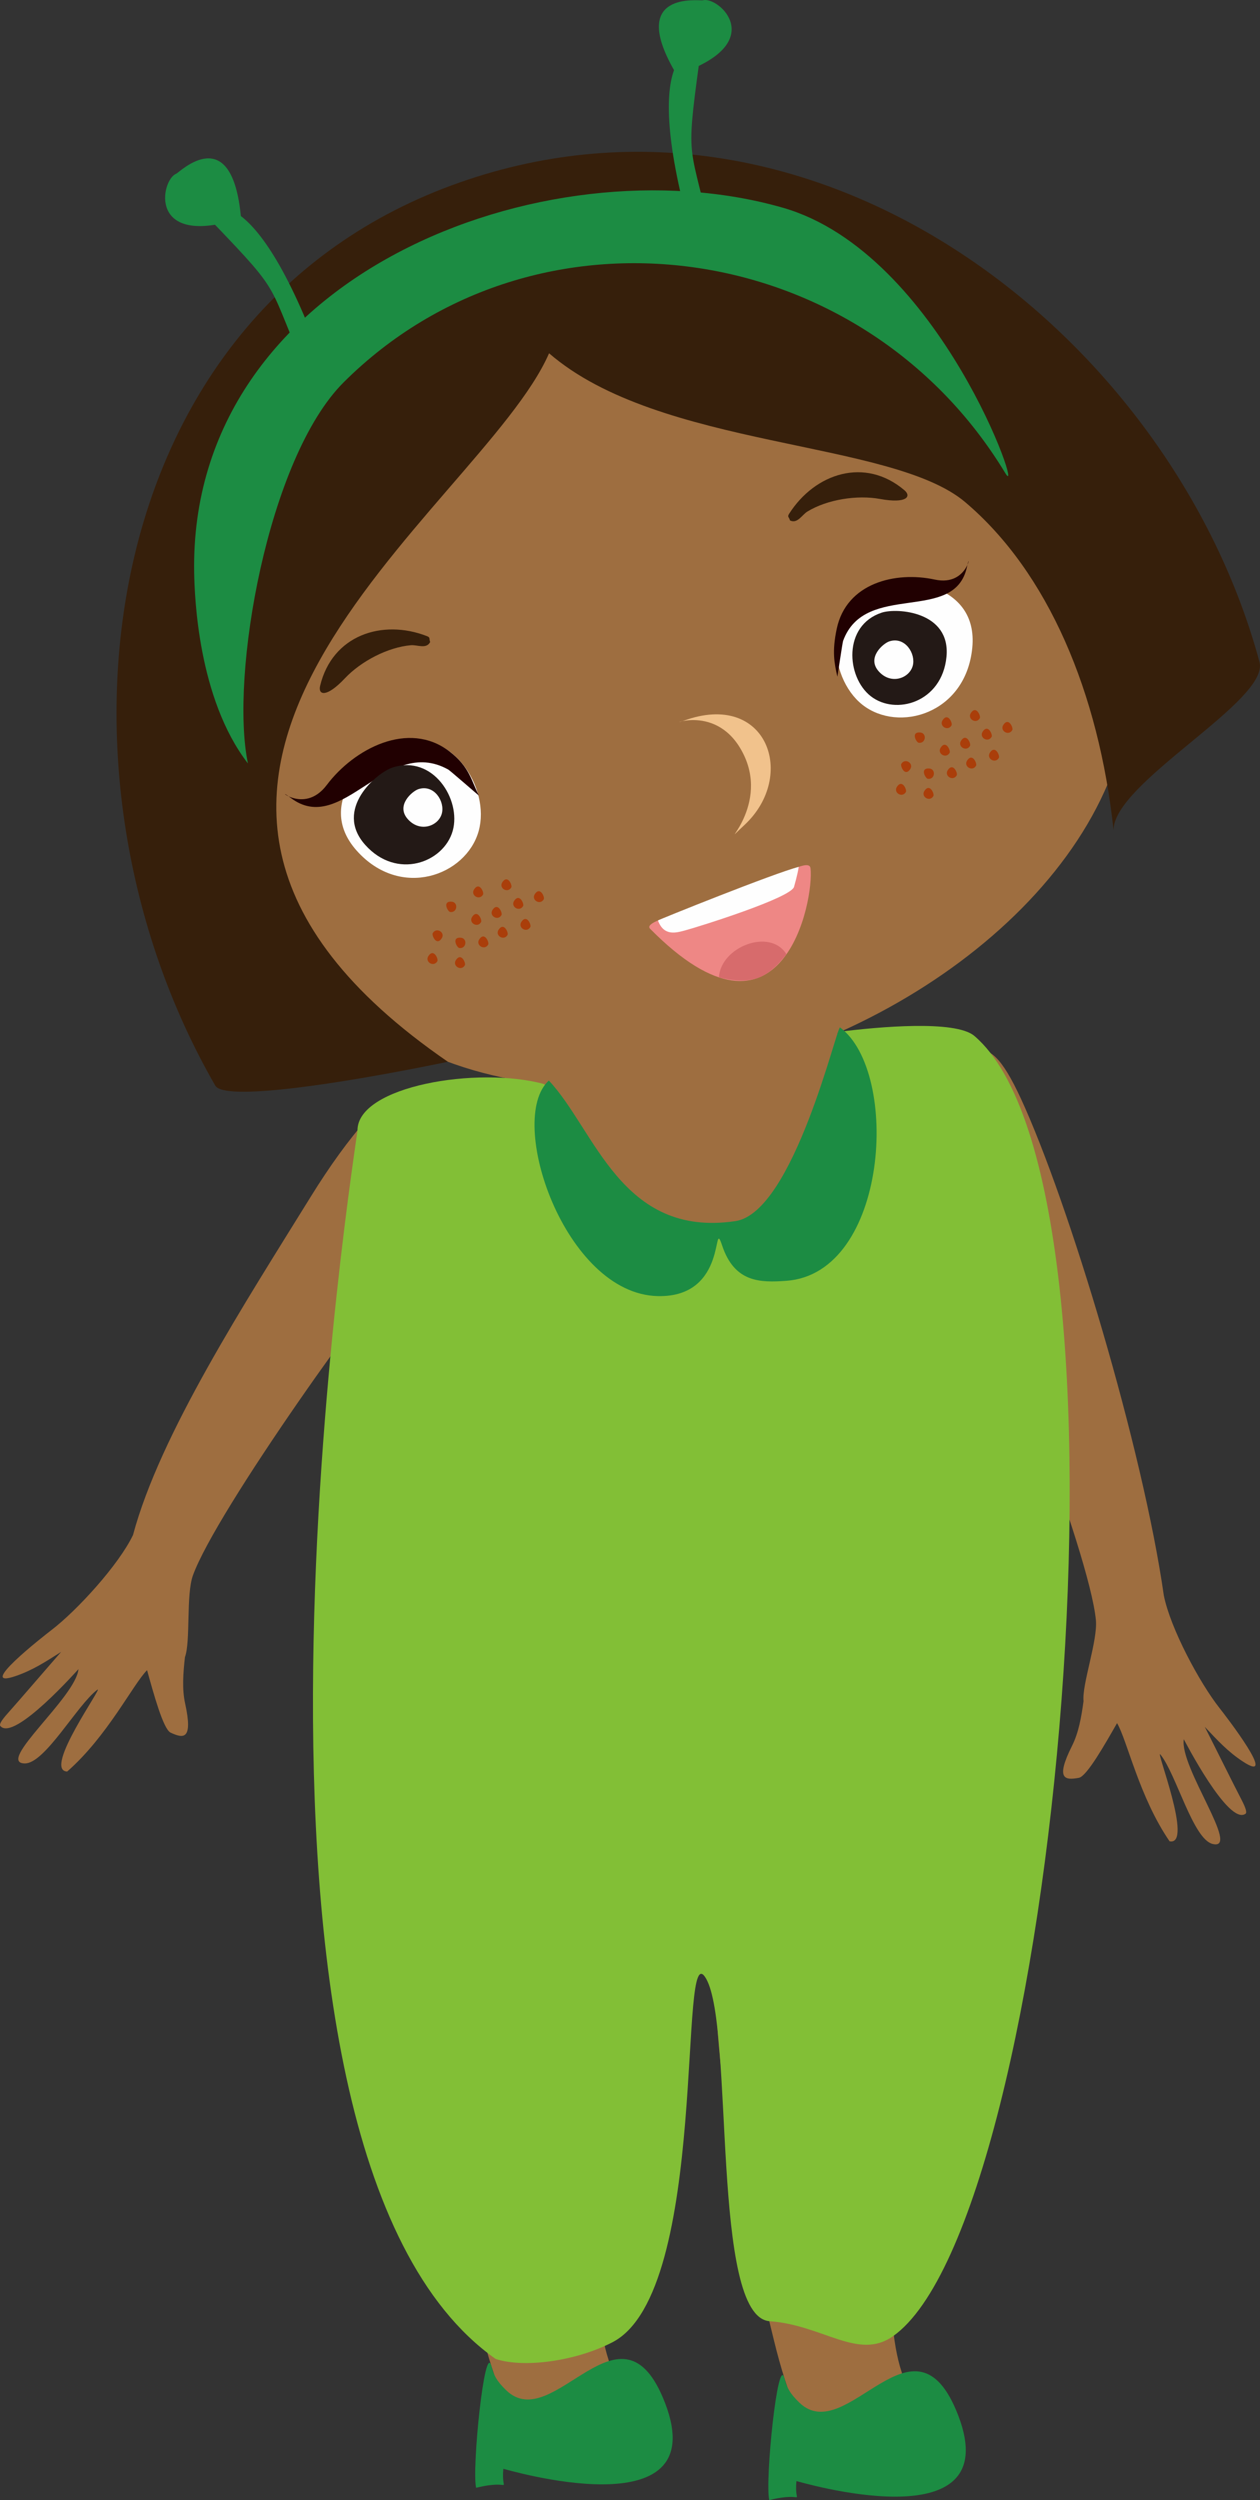 <svg version="1.1" xmlns="http://www.w3.org/2000/svg" xmlns:xlink="http://www.w3.org/1999/xlink" width="60.415" height="119.819" viewBox="0,0,60.415,119.819"><rect x="0" y="0" width="60.415" height="119.819" fill="#333333" stroke="none"/><g transform="translate(-210.349,-120.008)"><g data-paper-data="{&quot;isPaintingLayer&quot;:true}" fill-rule="evenodd" stroke="none" stroke-width="1" stroke-linecap="butt" stroke-linejoin="miter" stroke-miterlimit="10" stroke-dasharray="" stroke-dashoffset="0" style="mix-blend-mode: normal"><path d="M234.973,169.06c0.006,-0.004 8.509,-1.475 13.07,-0.791c2.278,0.341 5.322,3.165 2.412,6.538c-2.26,2.62 -2.248,8.628 -9.53,5.418c-2.35,-1.035 -5.82,-6.964 -5.857,-9.658c0,-0.008 -0.621,-1.153 -0.095,-1.507" data-paper-data="{&quot;origPos&quot;:null}" fill="#9e6e40"/><path d="M240.553,209.318c0.703,1.216 -2.883,18.18 -1.025,23.786c0.656,1.979 -3.35,9.9 -6.137,-1.577c-1.054,-4.338 -5.355,-21.527 -0.515,-22.718c1.679,-0.412 6.795,-1.016 7.677,0.51" data-paper-data="{&quot;origPos&quot;:null}" fill="#9e6e40"/><path d="M242.243,235.188c2.37,6.184 -7.743,3.129 -7.76,3.14c-0.122,1.308 0.552,0.454 -1.304,0.91c-0.216,-0.889 0.413,-7.069 0.733,-5.826c0.112,0.435 0.249,0.706 0.706,1.15c2.275,2.209 5.535,-4.829 7.625,0.627" fill="#1c8c43"/><path d="M256.425,179.675c1.386,2.489 6.155,14.731 6.47,17.971c0.096,0.987 -0.675,3.093 -0.592,3.89c-0.104,0.762 -0.234,1.512 -0.553,2.146c-0.814,1.625 -0.325,1.65 0.33,1.53c0.382,-0.07 1.266,-1.637 1.83,-2.621c0.484,0.813 1.061,3.543 2.518,5.663c1.17,0.238 -0.722,-4.517 -0.435,-4.156c0.764,0.958 1.562,4.06 2.501,4.284c1.371,0.33 -1.599,-3.686 -1.384,-5.02c0.001,-0.005 2.139,4.167 2.96,3.572c0.07,-0.052 0.033,-0.24 -0.2,-0.687c-0.33,-0.628 -1.529,-3.043 -1.754,-3.478c0.623,0.659 1.1,1.182 1.816,1.655c1.775,1.172 -0.814,-2.182 -1.107,-2.553c-0.959,-1.215 -2.355,-3.82 -2.67,-5.388h-0.001c-1.007,-7.055 -4.542,-18.808 -6.851,-23.814c-1.848,-4.004 -2.54,-2.275 -5.115,0.92c-1.113,1.382 1.017,3.898 2.237,6.086M254.607,209.907c0.703,1.217 -2.883,18.18 -1.025,23.786c0.655,1.98 -3.35,9.9 -6.137,-1.576c-1.054,-4.339 -5.355,-21.527 -0.515,-22.718c1.679,-0.413 6.795,-1.017 7.677,0.508M264.117,149.008c5.196,18.78 -35.672,35.96 -42.919,9.544c-5.546,-20.223 35.803,-35.264 42.92,-9.544" data-paper-data="{&quot;origPos&quot;:null}" fill="#9e6e40"/><path d="M229.273,155.62c2.71,-0.892 4.613,2.14 4.026,4.223c-0.6,2.13 -3.742,3.296 -5.85,0.93c-2.107,-2.368 0.772,-4.807 1.824,-5.153" fill="#fefefe"/><path d="M233.312,158.137c0.009,0.016 -1.385,-1.2 -1.468,-1.246c-2.978,-1.663 -5.081,3.249 -7.565,1.349c-0.875,-0.67 0.598,0.903 1.74,-0.613c1.295,-1.72 3.905,-3.119 5.88,-1.607c0.983,0.752 1.069,1.464 1.413,2.117" fill="#210001"/><path d="M229.165,156.794c1.946,-0.64 3.312,1.538 2.891,3.033c-0.431,1.53 -2.688,2.367 -4.2,0.668c-1.513,-1.7 0.554,-3.452 1.31,-3.7" fill="#231916"/><path d="M252.471,147.984c1.052,-0.346 4.807,-0.09 4.497,3.073c-0.31,3.162 -3.53,4.09 -5.265,2.729c-1.695,-1.332 -1.942,-4.909 0.768,-5.802" fill="#fefefe"/><path d="M252.627,149.369c0.727,-0.239 3.317,-0.062 3.104,2.121c-0.213,2.182 -2.436,2.822 -3.633,1.882c-1.171,-0.918 -1.341,-3.387 0.529,-4.003" fill="#231916"/><path d="M250.499,152.438c-0.146,-0.648 -0.262,-1.202 -0.03,-2.295c0.464,-2.196 2.817,-2.766 4.703,-2.358c1.662,0.359 1.748,-1.583 1.542,-0.611c-0.585,2.762 -4.882,0.657 -5.94,3.549c-0.03,0.08 -0.271,1.731 -0.275,1.715" fill="#210001"/><path d="M243.125,154.551c4,-1.465 5.462,2.644 2.908,5.007c-1.478,1.369 1.233,-0.744 -0.013,-3.36c-1.248,-2.618 -3.845,-1.299 -2.895,-1.647" fill="#f1c28c"/><path d="M230.82,150.495c0.185,0.071 0.088,0.134 0.156,0.28c-0.18,0.358 -0.617,0.129 -0.925,0.156c-1.113,0.097 -2.398,0.772 -3.163,1.584c-0.9,0.955 -1.295,0.799 -1.19,0.362c0.581,-2.424 2.976,-3.215 5.122,-2.382M248.187,144.629c-0.107,0.168 0.008,0.161 0.038,0.32c0.355,0.181 0.574,-0.263 0.838,-0.425c0.956,-0.583 2.389,-0.803 3.482,-0.603c1.287,0.235 1.513,-0.125 1.173,-0.415c-1.891,-1.61 -4.289,-0.824 -5.531,1.124" data-paper-data="{&quot;origPos&quot;:null}" fill="#361f0b"/><path d="M230.41,157.829c0.755,-0.249 1.285,0.597 1.122,1.177c-0.167,0.594 -1.043,0.92 -1.63,0.26c-0.588,-0.66 0.214,-1.34 0.508,-1.437M252.99,150.747c0.755,-0.25 1.286,0.596 1.122,1.177c-0.167,0.594 -1.043,0.918 -1.63,0.259c-0.588,-0.66 0.215,-1.34 0.508,-1.436" fill="#fefefe"/><path d="M249.212,161.619c0.184,1.5 -1.327,9.344 -7.692,2.901c-0.359,-0.365 1.795,-0.82 3.875,-1.515c1.722,-0.575 3.742,-1.992 3.817,-1.386" fill="#ee8785"/><path d="M248.058,165.742c-0.32,0.4 -0.804,0.958 -1.427,1.152c-0.611,0.191 -1.271,0.09 -1.811,-0.045c0.089,-1.475 2.462,-2.378 3.238,-1.107" fill="#d76b6c"/><path d="M263.743,159.803c-0.705,-6.587 -3.14,-12.372 -7.12,-15.734c-3.56,-3.006 -14.635,-2.534 -19.947,-7.13c-3.256,7.49 -24.475,20.464 -4.852,33.956c-5.337,1.101 -10.724,1.887 -11.152,1.144c-8.64,-14.987 -5.869,-37.116 11.718,-43.286c17.158,-6.02 34.147,7.404 38.35,22.981c0.502,1.86 -7.03,5.785 -6.997,8.069" data-paper-data="{&quot;origPos&quot;:null}" fill="#361f0b"/><path d="M256.297,235.777c2.37,6.185 -7.743,3.13 -7.76,3.14c-0.123,1.308 0.551,0.454 -1.303,0.91c-0.216,-0.889 0.412,-7.068 0.732,-5.826c0.112,0.436 0.249,0.706 0.706,1.15c2.275,2.209 5.535,-4.828 7.625,0.627" fill="#1c8c43"/><path d="M230.286,179.71c-1.956,2.067 -9.586,12.742 -10.687,15.802c-0.335,0.933 -0.105,3.165 -0.382,3.917c-0.086,0.764 -0.144,1.524 0.008,2.217c0.39,1.777 -0.09,1.68 -0.696,1.4c-0.352,-0.162 -0.824,-1.9 -1.128,-2.994c-0.669,0.667 -1.899,3.168 -3.832,4.86c-1.192,-0.06 1.81,-4.197 1.442,-3.919c-0.975,0.74 -2.51,3.545 -3.476,3.53c-1.409,-0.024 2.456,-3.174 2.576,-4.52c0,-0.006 -3.097,3.505 -3.746,2.724c-0.056,-0.068 0.027,-0.242 0.363,-0.616c0.473,-0.527 2.228,-2.568 2.553,-2.934c-0.765,0.484 -1.356,0.871 -2.166,1.152c-2.008,0.693 1.325,-1.91 1.7,-2.198c1.228,-0.94 3.221,-3.116 3.912,-4.556c1.29,-4.828 5.381,-11.14 8.536,-16.236c1.769,-2.858 3.749,-5.216 4.784,-5.115c3.308,0.324 2.29,-0.509 3.901,2.146c0.922,1.518 -1.944,3.523 -3.662,5.34" data-paper-data="{&quot;origPos&quot;:null}" fill="#9e6e40"/><path d="M243.208,164.596c-0.43,0.115 -1.024,0.301 -1.311,-0.473c-0.009,-0.023 5.623,-2.287 6.75,-2.569c-0.06,0.399 -0.217,0.916 -0.221,0.942c-0.074,0.525 -4.633,1.944 -5.218,2.1" fill="#fefefe"/><path d="M222.239,156.6c-2.406,-3.117 -2.56,-8.05 -2.58,-9.147c-0.248,-14.269 16.824,-20.763 28.226,-17.49c7.573,2.175 11.647,14.339 10.663,12.714c-6.88,-11.359 -22.536,-13.497 -31.72,-4.347c-3.638,3.624 -5.468,14.07 -4.59,18.27" fill="#1c8c43"/><path d="M225.166,138.121c0.042,0.094 0.608,-0.842 0.53,-1.052c-3.391,-9.19 -5.773,-7.054 -5.196,-6.454c3.576,3.719 2.558,2.784 4.666,7.506M244.53,131.748c0.021,0.1 -0.986,-0.318 -1.046,-0.534c-2.661,-9.43 0.515,-9.123 0.402,-8.296c-0.701,5.127 -0.429,3.766 0.644,8.83" fill="#1c8c43"/><path d="M218.801,128.333c0.141,-0.053 2.684,-2.607 3.106,2.13c-4.52,1.487 -3.846,-1.85 -3.106,-2.13M244.051,120.022c-0.145,0.041 -3.696,-0.506 -1.255,3.565c4.519,-1.488 2.017,-3.778 1.254,-3.565" fill="#1c8c43"/><path d="M236.447,171.965c9.796,17.627 14.436,-1.265 14.22,-2.517c1.735,-0.217 5.488,-0.572 6.404,0.21c8.486,7.246 3.957,56.787 -3.905,62.316c-1.67,1.175 -3.355,-0.537 -5.914,-0.72c-2.83,-0.205 -1.696,-14.011 -3.04,-16.406c-1.395,-2.489 0.204,14.983 -4.495,17.414c-1.743,0.903 -4.235,1.252 -5.602,0.801c-14.5,-10.217 -6.625,-58.523 -6.625,-58.882c0,-2.118 5.752,-3.092 8.957,-2.216" fill="#82bf36"/><path d="M250.628,169.25c2.893,2.144 2.319,11.785 -2.574,12.142c-1.25,0.091 -2.484,0.087 -3.077,-1.684c-0.504,-1.506 0.33,2.497 -3.094,2.417c-4.453,-0.105 -7.28,-8.45 -5.218,-10.331c2.22,2.36 3.46,7.551 8.945,6.737c2.795,-0.414 4.87,-9.39 5.018,-9.281" fill="#1c8c43"/><path d="M254.398,155.606c0.348,0.05 0.406,-0.47 0.068,-0.494c-0.459,-0.033 -0.18,0.478 -0.068,0.494M254.835,157.333c0.348,0.051 0.406,-0.47 0.068,-0.495c-0.459,-0.032 -0.179,0.479 -0.068,0.495M255.883,156.087c-0.172,0.307 -0.618,0.037 -0.43,-0.248c0.253,-0.387 0.485,0.148 0.43,0.248M255.976,154.769c-0.171,0.308 -0.617,0.038 -0.43,-0.247c0.253,-0.387 0.486,0.148 0.43,0.247M256.861,155.752c-0.171,0.307 -0.618,0.037 -0.43,-0.247c0.253,-0.387 0.485,0.147 0.43,0.247M257.151,156.703c-0.171,0.308 -0.618,0.039 -0.43,-0.246c0.253,-0.387 0.485,0.147 0.43,0.246M256.224,157.164c-0.172,0.308 -0.618,0.038 -0.43,-0.247c0.253,-0.386 0.485,0.149 0.43,0.247M255.105,158.157c-0.171,0.307 -0.618,0.038 -0.43,-0.247c0.253,-0.387 0.485,0.147 0.43,0.247M258.245,156.326c-0.171,0.308 -0.618,0.038 -0.431,-0.247c0.254,-0.387 0.486,0.147 0.431,0.247M257.331,154.426c0.055,-0.099 -0.177,-0.634 -0.43,-0.247c-0.187,0.284 0.258,0.554 0.43,0.247M257.897,155.319c-0.17,0.307 -0.617,0.038 -0.43,-0.247c0.254,-0.387 0.486,0.147 0.431,0.247M253.786,157.962c-0.172,0.308 -0.618,0.038 -0.43,-0.247c0.253,-0.386 0.485,0.149 0.43,0.247M258.888,154.995c-0.172,0.307 -0.617,0.038 -0.43,-0.247c0.253,-0.387 0.486,0.147 0.43,0.247M253.563,156.622c0.171,-0.307 0.617,-0.037 0.43,0.247c-0.254,0.387 -0.485,-0.147 -0.43,-0.247M231.933,163.716c0.347,0.05 0.406,-0.47 0.068,-0.494c-0.46,-0.033 -0.18,0.478 -0.068,0.494M232.37,165.442c0.347,0.051 0.407,-0.469 0.068,-0.494c-0.459,-0.033 -0.18,0.478 -0.068,0.494M233.418,164.196c-0.172,0.308 -0.618,0.038 -0.43,-0.247c0.253,-0.387 0.485,0.148 0.43,0.247M233.511,162.879c-0.172,0.307 -0.617,0.038 -0.43,-0.247c0.253,-0.387 0.485,0.147 0.43,0.247M234.396,163.861c-0.171,0.308 -0.617,0.038 -0.43,-0.247c0.253,-0.386 0.486,0.148 0.43,0.247M234.686,164.813c-0.171,0.308 -0.617,0.038 -0.43,-0.247c0.253,-0.386 0.485,0.148 0.43,0.247M233.759,165.274c-0.172,0.308 -0.617,0.038 -0.43,-0.247c0.253,-0.387 0.485,0.148 0.43,0.246M232.639,166.267c-0.17,0.307 -0.616,0.037 -0.43,-0.247c0.254,-0.387 0.486,0.147 0.43,0.247M235.779,164.435c-0.17,0.308 -0.617,0.038 -0.43,-0.247c0.254,-0.386 0.486,0.148 0.43,0.247M234.866,162.535c0.056,-0.099 -0.177,-0.633 -0.43,-0.246c-0.187,0.284 0.258,0.554 0.43,0.246M235.433,163.428c-0.172,0.308 -0.618,0.038 -0.432,-0.246c0.255,-0.387 0.487,0.147 0.432,0.246M231.321,166.072c-0.172,0.308 -0.618,0.038 -0.43,-0.247c0.253,-0.386 0.485,0.148 0.43,0.247M236.423,163.105c-0.171,0.307 -0.618,0.037 -0.43,-0.247c0.253,-0.387 0.485,0.147 0.43,0.247M231.098,164.732c0.171,-0.307 0.617,-0.037 0.43,0.247c-0.253,0.387 -0.486,-0.147 -0.43,-0.247" fill="#aa3e0a"/></g></g></svg>